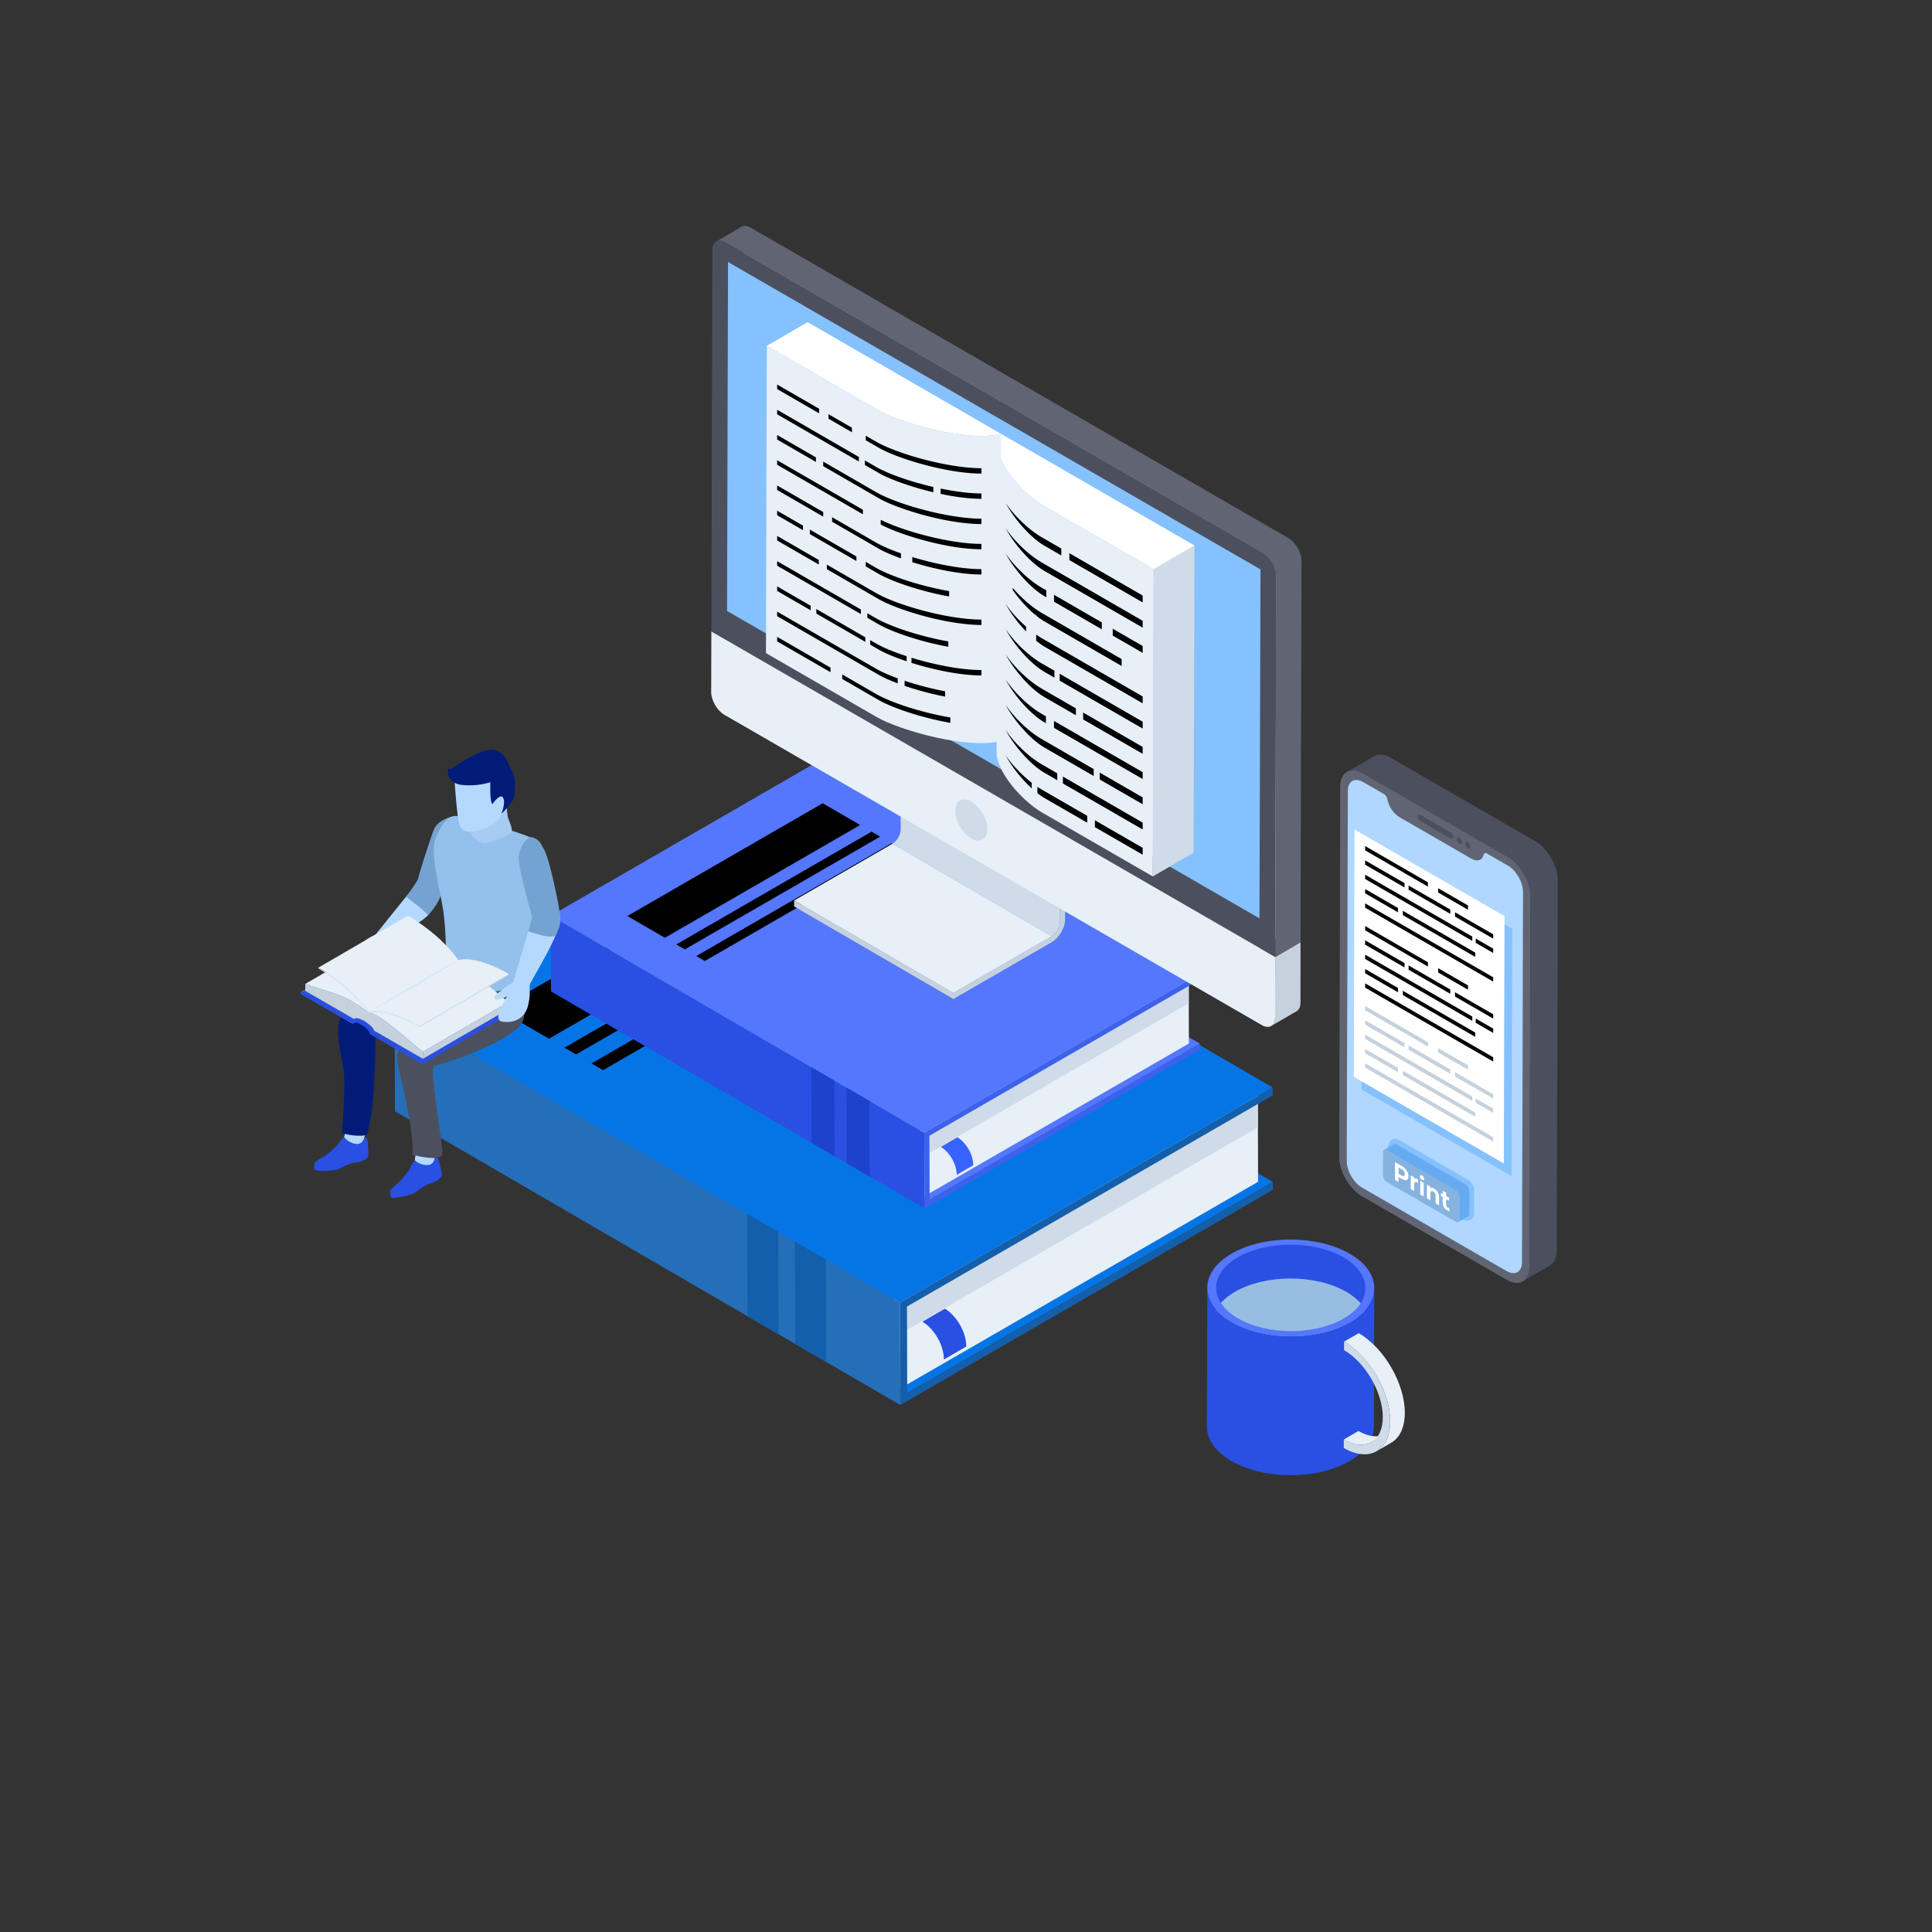 <svg xmlns="http://www.w3.org/2000/svg" viewBox="0 0 2000 2000" id="DistanceLearning"><rect x="0" y="0" width="2000" height="2000" fill="#333333" stroke="none"/><path fill="#0575e6" d="m939.155 1442.051-523.183-304.04 378.531-218.545 523.183 304.04z" class="color3765c7 svgShape"></path><path fill="#e7eff7" d="m925.255 1441.113 377.106-217.723-.301-106.023-376.805 217.549z" class="colore7f1f7 svgShape"></path><path fill="#cfdbe8" d="m925.095 1384.67 377.106-217.723-.141-49.58-376.805 217.549z" class="colorcfdee8 svgShape"></path><path fill="#256eb8" d="m932.005 1454.461-523.183-304.04-.3-106.024 523.182 304.04z" class="color255bb8 svgShape"></path><path fill="#0575e6" d="m931.704 1348.437-523.182-304.04L794.226 821.71l523.182 304.041z" class="color3765c7 svgShape"></path><path fill="#135fab" d="m1317.408 1125.751.024 8.243-378.531 218.545.254 89.512 378.531-218.545.023 8.269-385.704 222.686-.301-106.024zM855.22 1409.868l-32.093-18.65-.3-106.024 32.092 18.65zM805.909 1381.18l-32.093-18.651-.301-106.023 32.093 18.65z" class="color1352ab svgShape"></path><g fill="#5598db" class="color5576db svgShape"><path d="m612.287 1100.853 12.016 6.983 273.61-157.969-12.015-6.983zM515.832 1044.8l52.481 30.498 273.61-157.969-52.481-30.498zM584.292 1084.584l12.016 6.983 273.61-157.969-12.016-6.983z" fill="#000000" class="color000000 svgShape"></path></g><path fill="#2950e2" d="m954.916 1368.201 23.184-13.473c5.956 3.542 11.723 9.738 15.85 17.042 4.127 7.286 6.433 15.369 6.323 22.143l-23.184 13.473c.109-6.774-2.197-14.857-6.323-22.143-4.128-7.304-9.895-13.5-15.85-17.042z" class="colore22951 svgShape"></path><path fill="#5477fd" d="m962.311 1241.847-386.654-224.699 279.75-161.515 386.655 224.7z" class="colorfd546b svgShape"></path><path fill="#e7eff7" d="m952.039 1241.153 278.697-160.906-.222-78.356-278.475 160.778z" class="colore7f1f7 svgShape"></path><path fill="#cfdbe8" d="m951.92 1199.439 278.698-160.906-.104-36.642-278.475 160.778z" class="colorcfdee8 svgShape"></path><path fill="#2950e2" d="m957.027 1251.018-386.655-224.699-.222-78.356 386.655 224.699z" class="colore22951 svgShape"></path><path fill="#5477fd" d="M956.805 1172.662 570.15 947.963l285.053-164.575 386.654 224.699z" class="colorfd546b svgShape"></path><path fill="#3d61ea" d="m1241.857 1008.087.017 6.092-279.751 161.514.188 66.154 279.751-161.514.017 6.11-285.052 164.575-.222-78.356z" class="colorea3d5b svgShape"></path><path fill="#1d42cc" d="m900.28 1218.062-23.718-13.783-.222-78.356 23.718 13.783zM863.836 1196.86l-23.718-13.783-.222-78.357 23.718 13.784z" class="colorcc1d4b svgShape"></path><g fill="#3d61ea" class="colorea3d5b svgShape"><path d="m720.742 989.687 8.88 5.16 202.21-116.746-8.88-5.16zM649.457 948.26l38.786 22.54 202.21-116.746-38.786-22.539zM700.052 977.663l8.88 5.161 202.21-116.746-8.88-5.161z" fill="#000000" class="color000000 svgShape"></path></g><path fill="#3963ff" d="m973.959 1187.268 17.134-9.957c4.401 2.618 8.664 7.197 11.714 12.594 3.05 5.385 4.754 11.358 4.673 16.365l-17.134 9.957c.081-5.006-1.624-10.98-4.673-16.365-3.05-5.397-7.313-9.976-11.714-12.594z" class="colorffb839 svgShape"></path><path fill="#cfdbe8" d="m1088.77 969.198-164.878-95.816c4.673-2.698 8.516-9.297 8.5-14.667l164.878 95.816c.016 5.37-3.826 11.969-8.5 14.667zM1097.27 954.53l-164.877-95.816-.242-85.259 164.878 95.816z" class="colorcfdee8 svgShape"></path><path fill="#cfdbe8" d="m1097.029 869.271-164.878-95.816 5.348-3.088 164.878 95.817z" class="colorcfdee8 svgShape"></path><path fill="#e7eff7" d="m986.916 1028.004-164.878-95.817 101.855-58.806 164.877 95.817z" class="colore7f1f7 svgShape"></path><path fill="#c5d1dd" d="m986.933 1034.149-164.877-95.816-.018-6.146 164.878 95.817zM1102.377 866.184l.242 85.259c.025 8.75-6.17 19.478-13.831 23.901l-101.854 58.806-.017-6.146 101.854-58.806c4.673-2.698 8.516-9.297 8.5-14.667l-.242-85.259 5.348-3.088z" class="colorc5d4dd svgShape"></path><path fill="#dce6f1" d="m753.667 271.216 21.599-12.552-1.026 391.759-21.599 12.552z" class="colordce8f1 svgShape"></path><path fill="#c5d1dd" d="m1346.311 975.404-.07 62.693c0 4.285-1.595 7.325-4.036 8.77l-26.316 15.268c2.491-1.445 3.987-4.484 4.036-8.77l.161-62.702 26.225-15.259z" class="colorc5d4dd svgShape"></path><path fill="#dce6f1" d="m752.641 662.975 21.599-12.552 551.172 318.219-21.599 12.552z" class="colordce8f1 svgShape"></path><path fill="#e7eff7" d="m1304.839 589.435 21.599-12.552-1.026 391.759-21.599 12.552z" class="colore7f1f7 svgShape"></path><path fill="#e7eff7" d="m753.667 271.215 21.599-12.551 551.172 318.219-21.599 12.552z" class="colore7f1f7 svgShape"></path><path fill="#616573" d="M1347.29 580.622c0-8.731-6.129-19.303-13.79-23.747L777.136 235.714c-3.678-2.147-7.201-2.454-9.653-.92l-26.625 15.63c2.451-1.534 6.307-1.576 10.137.564l556.211 321.161c7.662 4.444 13.789 15.016 13.789 23.755l-.91 394.761 26.225-15.259.98-394.784z" class="color616173 svgShape"></path><path fill="#cfdbe8" d="M1014.726 837.098c8.047 4.646 14.516 15.85 14.49 25.099-.026 9.172-6.537 12.882-14.584 8.235-7.983-4.609-14.451-15.812-14.425-24.984.025-9.249 6.536-12.959 14.519-8.35z" class="colorcfdee8 svgShape"></path><path fill="none" d="m753.668 271.215-1.027 391.76 551.173 318.219 1.025-391.759z"></path><path fill="none" d="m752.641 662.975 551.173 318.219-551.173-318.219z"></path><path fill="#e7eff7" d="M1303.814 981.194 752.641 662.975l-16.25-9.383-.167 62.733c-.024 8.654 6.118 19.294 13.651 23.643l556.259 321.156c7.631 4.406 13.815.883 13.839-7.771l.112-62.689-16.271-9.47z" class="colore7f1f7 svgShape"></path><path fill="#cfdbe8" d="M1005.563 829.912c9.131 5.272 16.5 18.036 16.47 28.506-.03 10.492-7.447 14.719-16.578 9.447-9.112-5.261-16.481-18.025-16.451-28.516.03-10.47 7.447-14.697 16.559-9.437z" class="colorcfdee8 svgShape"></path><path fill="#4c505e" d="m1303.814 981.194 16.271 9.47 1.1-394.834c.024-8.654-6.119-19.294-13.75-23.699L751.177 250.975c-7.533-4.349-13.715-.826-13.74 7.828l-1.046 394.79 16.25 9.383 551.173 318.218z" class="color4c4c5e svgShape"></path><path fill="#85c1fd" d="m1304.839 589.435-1.026 361.258-551.171-318.22 1.025-361.258z" class="color85cdfd svgShape"></path><path fill="#b5d9fe" d="m422.086 926.089-33.674 41.82s-11.587 4.164-13.578 10.5c-1.991 6.337-5.25 7.604-2.535 8.871 2.716 1.267 6.518-3.621 6.518-3.621s-11.587 13.397-10.138 15.388c1.448 1.992 10.319 6.518 17.38 0 7.061-6.518 15.026-17.742 16.294-22.811 1.267-5.069 37.838-22.087 42.545-31.32 4.707-9.232-12.854-24.439-22.812-18.827z" class="colorfed0b5 svgShape"></path><path fill="#75a3d1" d="M468.049 845.272s-14.894 3.157-19.036 13.81c-4.143 10.653-15.585 46.559-15.98 49.913-.395 3.354-12.793 19.388-12.793 19.388s23.051 16.517 22.46 19.476c0 0 12.232-11.837 15.388-26.633 3.156-14.796 34.324-63.328 9.961-75.954z" class="color75d178 svgShape"></path><path fill="#b5d9fe" d="M358.064 1171.403s-4.894 12.376-1.625 14.78 17.692 3.365 18.75 0c1.058-3.365 3.269-13.31 2.981-14.78-.289-1.47-20.02-1.896-20.106 0z" class="colorfed0b5 svgShape"></path><path fill="#021b79" d="M354.04 1171.744s4.152-48.045 1.483-65.543-10.968-45.672-.294-56.349 120.406-53.68 120.406-53.68 15.956 58.811 8.246 60.887c-7.711 2.076-46.207 5.545-46.207 5.545s-48.638 3.262-48.934 10.38c-.297 7.118-.576 67.89-5.618 86.871 0 0-1.963 12.678-3.559 14.532-2.573 2.989-25.787.516-25.523-2.643z" class="color474756 svgShape"></path><path fill="#2950e2" d="M355.703 1177.945c-3.166 1.727-4.491 4.894-6.678 7.657-2.188 2.763-11.284 10.132-13.184 11.226-1.9 1.094-9.96 5.757-10.247 7.139-.288 1.382-1.151 6.102.518 7.196 1.669 1.094 20.034 1.669 25.503-1.497 5.469-3.166 12.838-6.045 16.062-6.045s13.356-3.339 13.644-7.139c.288-3.8-.518-16.046-1.209-17.234-.691-1.188-2.776-1.963-2.949-1.79-.173.173-1.685 7.662-8.651 6.741-6.966-.921-11.37-5.793-11.601-6.484-.23-.691-1.208.23-1.208.23z" class="colore22951 svgShape"></path><path fill="#b5d9fe" d="M430.256 1195.216s-2.699 13.032.934 14.84 18.007.282 18.472-3.215c.465-3.497.938-13.674.402-15.072s-20.048 1.565-19.808 3.447z" class="colorfed0b5 svgShape"></path><path fill="#2950e2" d="M429.052 1202.067c-2.823 2.244-3.585 5.591-5.266 8.688-1.681 3.098-9.379 11.917-11.063 13.32-1.684 1.403-8.825 7.38-8.871 8.79-.047 1.411-.088 6.21 1.744 7.001 1.832.791 20.024-1.79 24.869-5.848 4.845-4.057 11.611-8.157 14.788-8.709 3.176-.553 12.586-5.58 12.218-9.372-.368-3.793-3.262-15.72-4.146-16.772-.884-1.052-3.072-1.458-3.212-1.258-.141.2-.346 7.838-7.367 8.125s-12.195-3.758-12.541-4.399c-.347-.642-1.153.434-1.153.434z" class="colore22951 svgShape"></path><path fill="#4c505e" d="M480.434 1017.89c-.164.692-33.63 39.129-49.329 49.907-15.698 10.778-22.962 18.979-19.213 34.677 3.749 15.698 17.807 73.756 14.761 92.877 0 0 29.777 8.04 31.183-.487 1.406-8.527-14.547-90.281-8.221-91.453 6.326-1.172 88.099-26.242 92.55-49.204 4.452-22.962 5.858-44.752 3.983-50.376-1.874-5.623-60.2-9.137-65.714 14.059z" class="color4c4c5e svgShape"></path><path fill="#94c0ed" d="M474.674 845.013s57.604 13.293 78.874 23.928c21.269 10.635-.886 74.443-3.249 92.167-2.363 17.724-2.954 43.72-8.271 51.696-5.317 7.976-29.245 16.838-41.062 12.998-11.816-3.84-38.994-12.998-38.994-20.974s0-40.175-2.954-61.149c-2.954-20.974-14.475-60.558-7.976-76.215 6.498-15.657 13.811-24.815 23.632-22.451z" class="color94ed96 svgShape"></path><path fill="#a7ccf2" d="M486.049 848.651s-.375 14.073 3.753 17.826 9.382 6.192 12.572 6.192 26.834-7.13 27.397-12.009c.563-4.879-3.19-10.883-4.128-15.199-.938-4.316-1.689-17.826-1.689-17.826s-37.968 17.07-37.905 21.016z" class="colorf2c0a7 svgShape"></path><path fill="#b5d9fe" d="M476.457 855.308c-1.729-3.207-2.196-6.922-2.607-10.542a761.63 761.63 0 0 1-3.213-35.825c-.165-2.498-.309-5.064.446-7.451.884-2.793 3.031-5.16 5.725-6.311 1.89-.807 3.97-1.026 6.014-1.236l15.531-1.594c1.999-.205 4.016-.41 6.012-.18 1.691.195 3.33.698 4.939 1.253a76.252 76.252 0 0 1 8.62 3.576c1.868.912 3.731 1.925 5.181 3.416 2.599 2.673 3.543 6.518 4.134 10.199 1.244 7.747 1.323 16.006-2.069 23.081-.653 1.363-1.427 2.664-2.2 3.963-2.721 4.572-5.496 9.214-9.407 12.821-5.555 5.124-12.861 7.662-20.079 9.408-6.599 1.595-13.213 2.497-17.027-4.578z" class="colorfed0b5 svgShape"></path><path fill="#021b79" d="M463.753 795.852s-2.492 14.625 14.018 16.644 29.86-2.789 29.86-2.789-.967 19.824 2.116 22.652c0 0 8.236-11.898 11.112-6.528 2.876 5.37-1.858 16.643-1.858 16.643s12.837-11.882 13.396-18.611c.558-6.729 2.622-21.166-4.311-28.679 0 0-5.801-25.572-28.037-17.412s-32.063 20.504-36.296 18.08z" class="color474756 svgShape"></path><path fill="#94c0ed" d="m311.342 1027.152 93.967-54.608c.172-.1.409-.088.677.067l-93.967 54.608c-.268-.155-.506-.167-.677-.067z" class="color94ed96 svgShape"></path><path fill="#e7eff7" d="m459.182 1005.255-93.967 54.608a.375.375 0 0 0 .036-.024l93.967-54.608a.225.225 0 0 1-.036.024z" class="colore7f1f7 svgShape"></path><path fill="#2950e2" d="m312.019 1027.218 93.967-54.607 51.745 29.875-93.967 54.608zM365.993 1058.417l93.967-54.608c-.267.155-.445.408-.446.805-.001.286-.085.498-.252.595l-93.967 54.608c.167-.097.251-.31.252-.595.001-.397.179-.65.446-.805z" class="colore22951 svgShape"></path><path fill="#2950e2" d="m364.602 1056.068 93.967-54.608c.544-.316 1.362-.455 2.573-.272 1.772.277 4.225 1.293 6.718 2.733l-93.967 54.608c-2.493-1.44-4.946-2.456-6.718-2.733-1.211-.183-2.029-.044-2.573.272z" class="colore22951 svgShape"></path><path fill="#2950e2" d="m373.892 1058.529 93.967-54.608c4.574 2.641 9.285 6.711 10.179 10.289l-93.967 54.608c-.894-3.578-5.605-7.648-10.179-10.289zM384.071 1068.818l93.967-54.608 52.713 30.581-93.967 54.608z" class="colore22951 svgShape"></path><path fill="#2950e2" d="M373.892 1058.529c4.574 2.641 9.285 6.711 10.179 10.289l52.712 30.581c.538.311.977 1.071.976 1.662-.002.619-.444.87-.982.559l-53.52-31.047c-.245-.141-.489-.394-.684-.733a1.921 1.921 0 0 1-.267-.942c.005-1.827-3.758-5.493-8.382-8.162-2.3-1.328-4.527-2.22-6.095-2.477-.857-.128-2.279-.161-2.282.964-.001.31-.099.534-.296.618-.172.127-.417.097-.686-.058l-52.553-30.341c-.538-.311-.953-1.056-.951-1.675.002-.59.419-.856.957-.546l51.746 29.875c.321-.913 1.23-1.627 3.41-1.298 1.772.275 4.225 1.291 6.718 2.731z" class="colore22951 svgShape"></path><path fill="#2950e2" d="m531.44 1047.079-93.967 54.608c.176-.102.285-.319.286-.626.002-.59-.437-1.351-.976-1.662l93.967-54.608c.538.311.977 1.071.976 1.662-.001.307-.11.524-.286.626z" class="colore22951 svgShape"></path><path fill="#e7eff7" d="m367.08 1054.015 98.804-57.419c-.319.186-.5.484-.502.919l-98.804 57.419c.002-.435.183-.734.502-.919z" class="colore7f1f7 svgShape"></path><path fill="#e7eff7" d="m316.005 1018.551 88.675-51.532c15.307 6.094 31.962 8.649 47.522 17.632 4.587 2.648 13.967 8.373 18.301 12.393l-88.675 51.532c-4.334-4.02-13.714-9.746-18.301-12.394-15.561-8.982-32.215-11.536-47.522-17.631zm210.447 18.792-88.677 51.527c-15.268-11.589-31.88-28.25-47.447-37.201-4.576-2.637-4.178-2.091-8.504-3.084L470.5 997.06c4.327.945 3.929.447 8.505 3.082 15.567 8.953 32.179 25.612 47.447 37.201z" class="colore7f1f7 svgShape"></path><path fill="#c5d1dd" d="m437.78 1088.858 88.674-51.532-.02 7.172-88.675 51.532z" class="colorc5d4dd svgShape"></path><path fill="#c5d1dd" d="M390.338 1051.663c15.545 8.973 32.167 25.633 47.442 37.195l-.02 7.172-50.594-29.211c.007-2.571-6.254-7.623-10.258-10.151-4.028-2.109-10.321-4.306-10.329-1.735l-50.594-29.211.02-7.172c15.307 6.094 31.962 8.649 47.522 17.632 4.586 2.648 13.967 8.373 18.301 12.394 4.33.983 3.93.443 8.51 3.087z" class="colorc5d4dd svgShape"></path><path fill="#dce6f1" d="m381.827 1048.578 88.675-51.532M381.827 1048.579c14.511-9.051 29.358-17.524 44.026-26.302 14.889-8.4 29.6-17.106 44.649-25.232-14.51 9.053-29.357 17.526-44.026 26.302-14.891 8.398-29.602 17.104-44.649 25.232z" class="colordce8f1 svgShape"></path><path fill="#e7eff7" d="m461.711 997.862-1.467 1.596c-3.278-3.018-10.481-7.59-15.657-10.611-8.411-4.831-17.339-7.548-25.966-10.179-5.004-1.51-10.18-3.062-15.14-5.046l2.348-1.387c4.831 1.94 8.22 2.808 13.439 4.405 8.713 2.633 17.771 5.349 26.398 10.354 1.898 1.079 11.646 6.814 16.045 10.868zm54.25 39.9-2.016 1.191c-4.874-3.73-9.947-8.106-14.92-12.332-8.654-7.363-17.656-14.971-26.161-19.845-2.984-1.79-3.282-1.841-5.172-2.239-.547-.048-1.094-.199-1.84-.347l2.437-1.69c1.989.396 2.586.595 5.67 2.336 8.654 5.025 17.755 12.684 26.459 20.144 5.172 4.424 10.769 9.1 15.543 12.782zm-61.697-35.601-1.467 1.596c-3.278-3.018-10.481-7.59-15.657-10.611-8.411-4.831-17.339-7.548-25.966-10.179-5.004-1.51-10.18-3.062-15.14-5.046l2.348-1.387c4.831 1.94 8.22 2.808 13.439 4.405 8.713 2.633 17.771 5.35 26.397 10.354 1.898 1.079 11.646 6.814 16.046 10.868zm54.249 39.899-2.016 1.191c-4.874-3.73-9.947-8.106-14.92-12.332-8.654-7.363-17.656-14.971-26.16-19.845-2.984-1.79-3.282-1.841-5.172-2.239-.547-.049-1.094-.199-1.84-.347l2.437-1.69c1.989.396 2.586.595 5.67 2.336 8.654 5.025 17.755 12.684 26.458 20.144 5.172 4.425 10.769 9.101 15.543 12.782zm-61.697-35.6-1.467 1.596c-3.278-3.018-10.481-7.59-15.657-10.611-8.411-4.831-17.339-7.548-25.966-10.179-5.004-1.51-10.18-3.062-15.14-5.046l2.348-1.387c4.831 1.94 8.22 2.808 13.439 4.405 8.713 2.633 17.771 5.349 26.397 10.354 1.898 1.078 11.646 6.813 16.046 10.868zm54.25 39.899-2.016 1.191c-4.874-3.73-9.947-8.106-14.92-12.332-8.654-7.363-17.656-14.971-26.16-19.845-2.984-1.79-3.282-1.841-5.172-2.239-.547-.049-1.094-.199-1.84-.347l2.437-1.69c1.989.396 2.586.595 5.67 2.336 8.654 5.024 17.755 12.684 26.458 20.144 5.172 4.424 10.768 9.1 15.543 12.782zm-61.698-35.601-1.467 1.596c-3.278-3.018-10.481-7.59-15.657-10.611-8.411-4.831-17.339-7.548-25.966-10.179-5.004-1.51-10.18-3.062-15.14-5.046l2.348-1.387c4.831 1.94 8.22 2.808 13.439 4.405 8.713 2.633 17.771 5.35 26.397 10.354 1.898 1.079 11.647 6.814 16.046 10.868zm54.25 39.9-2.016 1.191c-4.874-3.73-9.947-8.106-14.92-12.332-8.654-7.363-17.656-14.971-26.16-19.845-2.984-1.79-3.282-1.841-5.172-2.239-.547-.049-1.094-.199-1.84-.347l2.437-1.69c1.989.396 2.586.595 5.67 2.336 8.654 5.024 17.755 12.684 26.459 20.144 5.171 4.424 10.767 9.1 15.542 12.782zm-61.698-35.601-1.467 1.596c-3.278-3.018-10.481-7.591-15.657-10.611-8.411-4.832-17.339-7.548-25.966-10.179-5.004-1.51-10.18-3.062-15.14-5.046l2.348-1.387c4.831 1.94 8.22 2.808 13.439 4.405 8.713 2.633 17.771 5.35 26.398 10.354 1.897 1.079 11.646 6.814 16.045 10.868zm54.25 39.899-2.016 1.191c-4.874-3.73-9.947-8.106-14.92-12.332-8.654-7.363-17.656-14.971-26.16-19.845-2.984-1.79-3.282-1.841-5.172-2.239-.547-.049-1.094-.199-1.84-.347l2.437-1.69c1.989.396 2.586.595 5.67 2.336 8.654 5.024 17.755 12.684 26.458 20.144 5.172 4.424 10.769 9.101 15.543 12.782zm-61.697-35.601-1.467 1.596c-3.278-3.018-10.481-7.59-15.657-10.611-8.411-4.831-17.339-7.548-25.966-10.179-5.004-1.51-10.18-3.062-15.14-5.046l2.348-1.387c4.831 1.94 8.22 2.808 13.439 4.405 8.713 2.633 17.771 5.349 26.398 10.354 1.897 1.079 11.645 6.814 16.045 10.868zm54.249 39.9-2.016 1.191c-4.874-3.73-9.947-8.106-14.92-12.332-8.654-7.363-17.656-14.971-26.16-19.845-2.984-1.79-3.282-1.841-5.172-2.239-.547-.049-1.094-.199-1.84-.347l2.437-1.69c1.989.396 2.586.595 5.67 2.336 8.654 5.025 17.755 12.684 26.458 20.144 5.172 4.424 10.769 9.1 15.543 12.782zM417.025 1023.654l-1.467 1.596c-3.278-3.018-10.481-7.59-15.657-10.611-8.411-4.831-17.339-7.548-25.966-10.179-5.004-1.51-10.18-3.062-15.14-5.046l2.348-1.387c4.831 1.94 8.22 2.808 13.439 4.405 8.713 2.633 17.771 5.349 26.397 10.354 1.898 1.079 11.646 6.814 16.046 10.868zm54.25 39.899-2.016 1.191c-4.874-3.73-9.947-8.106-14.92-12.332-8.654-7.363-17.656-14.971-26.16-19.845-2.984-1.79-3.282-1.841-5.172-2.239-.547-.049-1.094-.199-1.84-.347l2.437-1.69c1.989.396 2.586.595 5.67 2.336 8.654 5.024 17.755 12.684 26.458 20.144 5.172 4.425 10.768 9.101 15.543 12.782zM409.577 1027.953l-1.467 1.596c-3.278-3.018-10.481-7.59-15.657-10.611-8.411-4.831-17.339-7.548-25.966-10.179-5.004-1.51-10.18-3.062-15.14-5.046l2.348-1.387c4.831 1.94 8.22 2.808 13.439 4.405 8.713 2.633 17.771 5.349 26.398 10.354 1.897 1.078 11.645 6.813 16.045 10.868zm54.25 39.899-2.016 1.191c-4.874-3.73-9.947-8.106-14.92-12.332-8.654-7.363-17.656-14.971-26.161-19.845-2.984-1.79-3.282-1.841-5.172-2.239-.547-.049-1.094-.199-1.84-.347l2.437-1.69c1.989.396 2.586.595 5.67 2.336 8.654 5.024 17.755 12.684 26.458 20.144 5.173 4.424 10.769 9.1 15.544 12.782zM402.129 1032.251l-1.467 1.597c-3.278-3.018-10.481-7.591-15.657-10.611-8.411-4.831-17.339-7.548-25.966-10.179-5.004-1.51-10.18-3.062-15.14-5.046l2.348-1.387c4.831 1.94 8.22 2.808 13.439 4.405 8.713 2.633 17.771 5.35 26.397 10.354 1.899 1.078 11.647 6.813 16.046 10.867zm54.25 39.9-2.016 1.191c-4.874-3.73-9.947-8.106-14.92-12.332-8.654-7.363-17.656-14.971-26.16-19.845-2.984-1.79-3.282-1.841-5.172-2.239-.547-.049-1.094-.199-1.84-.347l2.437-1.69c1.989.396 2.586.595 5.67 2.336 8.654 5.025 17.755 12.684 26.458 20.144 5.172 4.424 10.768 9.1 15.543 12.782zM394.681 1036.55l-1.467 1.596c-3.278-3.018-10.481-7.59-15.657-10.611-8.411-4.831-17.339-7.548-25.966-10.179-5.004-1.51-10.18-3.062-15.14-5.046l2.348-1.387c4.831 1.94 8.22 2.808 13.439 4.405 8.713 2.633 17.771 5.349 26.397 10.354 1.899 1.078 11.647 6.813 16.046 10.868zm54.25 39.899-2.016 1.191c-4.874-3.73-9.947-8.106-14.92-12.332-8.654-7.363-17.656-14.971-26.16-19.845-2.984-1.79-3.282-1.841-5.172-2.239-.547-.048-1.094-.199-1.84-.347l2.437-1.69c1.989.396 2.586.595 5.67 2.336 8.654 5.025 17.755 12.684 26.458 20.144 5.172 4.424 10.769 9.1 15.543 12.782zM387.234 1040.848l-1.467 1.596c-3.278-3.018-10.481-7.59-15.657-10.611-8.411-4.831-17.339-7.548-25.966-10.179-5.004-1.51-10.18-3.062-15.14-5.046l2.348-1.387c4.831 1.94 8.22 2.808 13.439 4.405 8.713 2.633 17.771 5.349 26.397 10.354 1.898 1.079 11.646 6.814 16.046 10.868zm54.249 39.9-2.016 1.191c-4.874-3.73-9.947-8.106-14.92-12.332-8.654-7.363-17.656-14.971-26.16-19.845-2.984-1.79-3.282-1.841-5.172-2.239-.547-.049-1.094-.199-1.84-.347l2.437-1.69c1.989.396 2.586.595 5.67 2.336 8.654 5.025 17.755 12.684 26.459 20.144 5.171 4.424 10.768 9.1 15.542 12.782z" class="colore7f1f7 svgShape"></path><path fill="#e7eff7" d="m329.494 1001.752 92.619-53.824c.034.017.596.32 1.592.895 6.693 3.864 33.009 20.05 50.782 45.042l-92.619 53.824c-17.773-24.992-44.089-41.178-50.782-45.042a60.737 60.737 0 0 0-1.592-.895zm197.466 6.719-92.62 53.826c-.038-.038-.583-.376-1.58-.96-6.698-3.857-33.037-18.061-50.891-13.64l92.62-53.826c17.854-4.421 44.193 9.783 50.891 13.64.997.584 1.543.922 1.58.96z" class="colore7f1f7 svgShape"></path><path fill="#dce6f1" d="m381.869 1047.698 92.62-53.827M381.869 1047.698c7.523-4.821 15.15-9.464 22.793-14.08 7.641-4.619 15.366-9.093 23.045-13.646 7.755-4.422 15.47-8.914 23.264-13.27l11.709-6.502c3.938-2.107 7.843-4.271 11.809-6.33-3.752 2.427-7.565 4.749-11.346 7.127l-11.446 6.955c-7.643 4.615-15.365 9.094-23.046 13.643-7.758 4.418-15.469 8.915-23.265 13.267-7.794 4.357-15.604 8.686-23.517 12.836z" class="colordce8f1 svgShape"></path><path fill="#c5d1dd" d="m434.345 1062.288 92.619-53.824-.041.767-92.619 53.825z" class="colorc5d4dd svgShape"></path><path fill="#cfdbe8" d="M432.752 1061.344c.998.576 1.559.922 1.593.943l-.041.768c-.034-.021-.599-.37-1.6-.948-6.716-3.878-33.097-18.106-50.838-13.464-17.656-25.077-44.03-41.308-50.748-45.187a65.8 65.8 0 0 0-1.6-.9l-.024-.805c.034.017.596.32 1.592.895 6.693 3.864 33.009 20.05 50.782 45.042 17.855-4.42 44.186 9.79 50.884 13.656z" class="colorcfdee8 svgShape"></path><path fill="#b5d9fe" d="m549.618 954.99-18.474 61.931s-22.253 13.646-19.314 16.795 13.226-2.519 13.226-2.519-15.745 24.143-5.878 26.242c9.867 2.099 24.143-1.05 27.712-17.425 3.569-16.375-.63-17.005 2.729-23.303 3.359-6.298 27.292-46.606 26.872-53.953-.421-7.349-19.526-18.055-26.873-7.768z" class="colorfed0b5 svgShape"></path><path fill="#75a3d1" d="M548.26 866.541s-11.243 7.998-11.243 21.611 14.007 61.355 14.007 61.355l-4.083 14.458s26.018 9.942 28.977 3.235c2.959-6.708 4.896-11.379 3.91-20.06-.986-8.68-11.64-63.525-18.15-70.233-4.311-10.959-13.418-10.366-13.418-10.366z" class="color75d178 svgShape"></path><path fill="#2950e2" d="m1417.597 1333.44-.068 31.286v3.869l-.34 108.724c0-12.148-8.008-24.365-24.025-33.594-31.83-18.392-83.477-18.392-115.103 0-14.659 8.483-22.464 19.409-23.482 30.54v.068l-.068.204c-.068.746-.068 1.493-.068 2.239l.407-143.811c.068-12.013 7.873-23.957 23.618-33.12 31.626-18.392 83.273-18.324 115.103 0 16.018 9.298 24.026 21.447 24.026 33.595z" class="colore22951 svgShape"></path><path fill="#98bde2" d="M1417.529 1368.391V1368.595l-.34 108.724c0-12.148-8.008-24.365-24.025-33.594-31.83-18.392-83.477-18.392-115.103 0-14.659 8.483-22.464 19.409-23.482 30.54l.271-103.905c.068-12.013 7.873-23.957 23.618-33.119 31.626-18.326 83.273-18.326 115.103 0 14.932 8.686 22.94 19.749 23.958 31.15z" class="colore2af98 svgShape"></path><path fill="#2950e2" d="m1422.661 1333.47-.408 143.84c-.036 12.745-8.397 25.47-25.099 35.177-33.579 19.514-88.474 19.54-122.315.001-17.024-9.829-25.518-22.76-25.482-35.669l.408-143.84c-.037 12.909 8.458 25.84 25.482 35.669 33.842 19.538 88.737 19.513 122.315-.001 16.702-9.706 25.063-22.432 25.099-35.177z" class="colore22951 svgShape"></path><path fill="#5477fd" d="M1397.163 1297.798c33.842 19.538 34.021 51.31.399 70.849-33.579 19.514-88.474 19.54-122.315.001-33.842-19.538-33.976-51.336-.398-70.85 33.621-19.538 88.472-19.538 122.314 0zm-115.413 67.071c30.246 17.462 79.302 17.462 109.31.023 30.049-17.462 29.888-45.877-.357-63.339-30.246-17.462-79.301-17.463-109.35 0-30.009 17.438-29.849 45.853.397 63.316" class="colorfd546b svgShape"></path><path fill="#e7eff7" d="m1434.88 1484.132-15.167 8.814c-7.326 4.257-17.463 3.67-28.63-2.777l15.167-8.814c11.167 6.447 21.304 7.034 28.63 2.777z" class="colore7f1f7 svgShape"></path><path fill="#e7eff7" d="m1440.286 1493.434-15.167 8.814c8.599-4.997 13.936-15.614 13.979-30.693.086-30.353-21.312-67.417-47.727-82.667l15.167-8.814c26.415 15.25 47.813 52.314 47.727 82.667-.043 15.08-5.38 25.696-13.979 30.693z" class="colore7f1f7 svgShape"></path><path fill="#cfdbe8" d="M1391.37 1388.889c26.415 15.251 47.813 52.314 47.727 82.667-.086 30.352-21.624 42.626-48.039 27.376l.025-8.763c22.19 12.811 40.317 2.482 40.389-23.016.072-25.498-17.937-56.691-40.126-69.502l.024-8.762z" class="colorcfdee8 svgShape"></path><path fill="#616573" d="m1560.978 887.32-149.78-86.479c-12.995-7.503-23.579-1.54-23.646 13.263l-1.072 383.492c-.067 14.938 10.517 33.156 23.512 40.659l149.78 86.479c12.794 7.434 23.378 1.406 23.445-13.531l1.072-383.492c.067-14.804-10.45-32.957-23.311-40.391zm14.603 419.461c-.067 10.048-7.234 14.133-16.009 9.044l-149.713-86.411c-8.574-4.958-15.741-17.352-15.741-27.399l1.139-383.492c0-9.979 7.1-13.999 15.808-8.975l21.837 12.593c1.675.939 2.947 3.15 3.282 5.292 1.407 7.235 6.431 14.938 12.46 18.421l74.622 43.073c6.029 3.483 11.12 1.606 12.526-4.02.402-1.675 1.675-2.411 3.349-1.472l21.837 12.658c8.641 4.958 15.675 17.149 15.675 27.197l-1.072 383.491z" class="color616173 svgShape"></path><path fill="#616573" d="m1560.996 887.313-149.78-86.479c-12.995-7.5-23.579-1.54-23.646 13.263l-1.072 383.492c-.067 14.938 10.517 33.159 23.512 40.662l149.78 86.476c12.794 7.438 23.378 1.41 23.445-13.531l1.072-383.492c.067-14.804-10.45-32.957-23.311-40.391zm14.603 419.464c-.067 10.048-7.235 14.133-16.01 9.044l-149.713-86.414c-8.574-4.955-15.741-17.348-15.741-27.396l1.139-383.492c0-9.982 7.1-13.999 15.809-8.975l21.837 12.593c1.675.939 2.947 3.146 3.283 5.292 1.406 7.235 6.43 14.938 12.459 18.421l74.622 43.07c6.028 3.487 11.119 1.609 12.526-4.017.402-1.675 1.675-2.414 3.349-1.475l21.837 12.661c8.641 4.955 15.674 17.149 15.674 27.197l-1.071 383.491z" class="color616173 svgShape"></path><path fill="#b0d7ff" d="m1576.671 923.285-1.072 383.492c-.067 10.048-7.235 14.133-16.01 9.044l-149.713-86.414c-8.574-4.955-15.741-17.348-15.741-27.396l1.139-383.492c0-9.982 7.1-13.999 15.809-8.975l21.837 12.593c1.675.939 2.947 3.146 3.283 5.292 1.406 7.235 6.43 14.938 12.459 18.421l74.622 43.07c6.028 3.487 11.119 1.609 12.526-4.017.402-1.675 1.675-2.414 3.349-1.475l21.837 12.661c8.641 4.954 15.675 17.148 15.675 27.196z" class="colorb0e3ff svgShape"></path><path fill="#85c1fd" d="M1519.01 1263.605c3.998 0 6.911-3.158 6.923-7.509l.068-23.981c.012-4.138-2.589-8.648-6.184-10.723l-71.537-41.302c-1.339-.773-2.72-1.165-4.106-1.165-4 0-6.911 3.15-6.923 7.488l-.066 23.982c-.012 4.151 2.588 8.669 6.182 10.744l71.54 41.302c1.338.773 2.717 1.164 4.103 1.164z" class="color85cdfd svgShape"></path><path fill="#4c505e" d="M1501.687 861.647c1.497.864 2.733 2.956 2.728 4.726-.003.885-.304 1.499-.819 1.792-.472.318-1.2.242-1.927-.178l-31.349-18.099c-1.54-.889-2.733-3.004-2.728-4.775.003-.885.304-1.499.776-1.766.515-.296 1.2-.245 1.97.2l31.349 18.1zm9.152 5.284c1.497.864 2.733 3.007 2.729 4.727-.005 1.77-1.25 2.478-2.746 1.614-1.54-.889-2.776-3.029-2.771-4.799.005-1.721 1.249-2.431 2.788-1.542zM1519.308 871.82c1.539.889 2.776 3.031 2.771 4.751-.005 1.77-1.249 2.478-2.789 1.589-1.497-.864-2.733-3.004-2.728-4.775.004-1.719 1.249-2.429 2.746-1.565z" class="color4c4c5e svgShape"></path><path fill="#4c505e" d="m1612.624 911.232-1.072 383.492c0 7.434-2.679 12.661-6.899 15.137l-28.335 16.478c4.22-2.476 6.899-7.703 6.899-15.137l1.072-383.492c.067-14.804-10.45-32.956-23.311-40.391l-149.78-86.479c-6.565-3.751-12.526-4.154-16.814-1.609l28.335-16.478c4.287-2.479 10.249-2.142 16.813 1.609l149.78 86.476c12.862 7.438 23.379 25.591 23.312 40.394z" class="color4c4c5e svgShape"></path><path fill="#85c1fd" d="m1409.418 1127.828.726-256.024 155.307 89.666-.726 256.025z" class="color85cdfd svgShape"></path><path fill="#ffffff" d="m1401.448 1114.739.726-256.025 155.306 89.666-.726 256.025z" class="colorffffff svgShape"></path><path fill="#c5d1dd" d="M1413.191 1105.168v-4.454l132.545 76.526v4.452zM1413.191 1041.403l65.014 37.538-.012 4.433-65.002-37.53zM1413.191 1056.226l40.789 23.55-.013 4.445-40.776-23.543zM1413.191 1085.892l33.992 19.627-.013 4.433-33.979-19.618zM1501.32 1111.559l.013-4.444-43.154-24.915-.012 4.445zM1413.191 1071.06l110.938 64.05-.012 4.445-110.926-64.043zM1545.736 1152.036l-18.092-10.445.013-4.445 18.079 10.438zM1545.736 1137.202l-39.544-22.83.013-4.445 39.531 22.823zM1527.105 1156.103l.013-4.434-74.898-43.243-.012 4.434zM1519.67 1107.32l.013-4.433-30.897-17.838-.012 4.433z" class="colorc5d4dd svgShape"></path><g fill="#c5d1dd" class="colorc5d4dd svgShape"><path d="M1413.191 1022.396v-4.455l132.545 76.526v4.453zM1413.191 958.631l65.014 37.537-.012 4.433-65.002-37.53zM1413.191 973.453l40.789 23.55-.013 4.445-40.776-23.543zM1413.191 1003.119l33.992 19.627-.013 4.434-33.979-19.618zM1501.32 1028.787l.013-4.445-43.154-24.915-.012 4.445zM1413.191 988.287l110.938 64.05-.012 4.445-110.926-64.043zM1545.736 1069.264l-18.092-10.446.013-4.445 18.079 10.439zM1545.736 1054.43l-39.544-22.831.013-4.444 39.531 22.823zM1527.105 1073.33l.013-4.434-74.898-43.242-.012 4.434zM1519.67 1024.548l.013-4.434-30.897-17.838-.012 4.434z" fill="#000000" class="color000000 svgShape"></path></g><g fill="#c5d1dd" class="colorc5d4dd svgShape"><path d="M1413.191 939.623v-4.454l132.545 76.526v4.452zM1413.191 875.858l65.014 37.537-.012 4.433-65.002-37.53zM1413.191 890.68l40.789 23.551-.013 4.444-40.776-23.542zM1413.191 920.346l33.992 19.628-.013 4.433-33.979-19.618zM1501.32 946.014l.013-4.445-43.154-24.915-.012 4.445zM1413.191 905.515l110.938 64.049-.012 4.445-110.926-64.042zM1545.736 986.491l-18.092-10.446.013-4.445 18.079 10.439zM1545.736 971.657l-39.544-22.83.013-4.445 39.531 22.823zM1527.105 990.557l.013-4.434-74.898-43.242-.012 4.434zM1519.67 941.775l.013-4.433-30.897-17.838-.012 4.433z" fill="#000000" class="color000000 svgShape"></path></g><path fill="#66abf1" d="M1432.797 1190.53c.701-.409 1.665-.351 2.716.262l71.535 41.303c2.074 1.198 3.768 4.148 3.768 6.542l-.059 23.981c0 1.198-.438 2.045-1.11 2.425l10.282-5.959c.672-.408 1.11-1.255 1.11-2.453l.058-23.981c.029-2.395-1.665-5.346-3.768-6.544l-71.535-41.302c-1.052-.613-2.016-.672-2.687-.262l-10.31 5.988z" class="colorbf66f1 svgShape"></path><path fill="#85b2df" d="M1435.502 1190.791c-2.089-1.206-3.792-.236-3.798 2.164l-.068 23.981c-.007 2.422 1.685 5.351 3.774 6.557l71.54 41.304c2.089 1.206 3.791.236 3.798-2.186l.068-23.981c.007-2.4-1.685-5.329-3.773-6.535l-71.541-41.304z" class="colordf85de svgShape"></path><path fill="#ffffff" d="M1457.204 1213.681c.566 1.338.838 2.685.834 4.051-.004 1.366-.283 2.375-.854 3.057-.572.701-1.384 1.006-2.436.934-1.053-.072-2.294-.531-3.707-1.347l-3.239-1.87-.015 5.108-3.722-2.149.052-18.493 6.961 4.019a15.183 15.183 0 0 1 3.702 2.971c1.051 1.141 1.858 2.381 2.424 3.719zm-3.808 3.732c.587-.216.865-.829.868-1.859a5.151 5.151 0 0 0-.855-2.893c-.584-.892-1.428-1.657-2.548-2.304l-3.033-1.751-.018 6.415 3.033 1.751c1.121.646 1.966.857 2.553.641m14.713 3.496-.011 3.802a16.49 16.49 0 0 0-.81-.527c-1.017-.587-1.828-.718-2.415-.403-.57.325-.866 1.146-.87 2.473l-.019 6.712-3.584-2.069.04-14.216 3.412 1.97-.005 1.881c.433-.444 1.02-.621 1.745-.559.724.08 1.569.389 2.517.936zM1470.204 1236.557l.041-14.217 3.584 2.07-.041 14.216zM1472.042 1221.395a4.495 4.495 0 0 1-1.601-1.578c-.412-.674-.618-1.348-.616-2.002.002-.633.21-1.068.625-1.266.415-.197.95-.126 1.604.252s1.188.904 1.601 1.559c.412.674.618 1.308.616 1.942-.002.693-.21 1.148-.625 1.345-.414.217-.949.126-1.604-.252zm12.625 9.074c1.534.885 2.773 2.116 3.717 3.733.927 1.587 1.406 3.429 1.4 5.509l-.023 8.138-3.584-2.069.021-7.504c.003-1.128-.219-2.09-.648-2.893a4.705 4.705 0 0 0-1.859-1.906c-.896-.517-1.621-.618-2.156-.293-.536.345-.814 1.136-.818 2.404l-.02 7.029-3.584-2.069.04-14.216 3.429 1.98-.005 1.663c.484-.315 1.071-.433 1.779-.361.708.089 1.484.378 2.311.855zm12.398 4.223-.01 3.445 3.084 1.781-.009 3.168-3.084-1.781-.016 5.781a3.262 3.262 0 0 0 .392 1.615c.275.496.653.873 1.136 1.151.569.328 1.052.429 1.449.301l.957 3.468c-.345.098-.777.087-1.294-.073-.517-.14-1.052-.389-1.62-.717-1.465-.846-2.601-1.918-3.408-3.257-.807-1.319-1.2-2.815-1.195-4.498l.016-5.841-1.913-1.104.009-3.168 1.913 1.104.01-3.445 3.583 2.07zM1036.248 449.07c-32.794 8.759-103.106-10.591-128.074-25.007l-114.367-66.03 42.242-24.548 200.199 115.585z" class="colorffffff svgShape"></path><path fill="#cfdbe8" d="m1236.503 564.688-.902 318.059-42.242 24.549.902-318.06z" class="colorcfdee8 svgShape"></path><path fill="#ffffff" d="m1236.503 564.688-42.242 24.548-114.424-66.063c-24.968-14.415-58.605-55.08-43.589-74.103l200.255 115.618z" class="colorffffff svgShape"></path><path fill="#e7eff7" d="m1194.271 589.198-.888 318.086-114.481-66.066c-20.662-11.972-47.354-41.944-47.266-62.698l.887-317.995c0 20.753 26.603 50.725 47.353 62.607l114.395 66.066z" class="colore7f1f7 svgShape"></path><path fill="#e7eff7" d="m1036.248 449.085-.888 318.086c-32.81 8.69-103.13-10.639-128.049-25.005L792.918 676.1l.885-318.086 114.395 66.066c24.919 14.367 95.24 33.786 128.05 25.005z" class="colore7f1f7 svgShape"></path><g fill="#cfdbe8" class="colorcfdee8 svgShape"><path d="m847.992 423.186-43.482-25.111v4.703l43.482 25.11zM881.945 442.795l-24.312-14.04v4.703l24.312 14.04zM906.734 457.112l-10.539-6.087v4.706l13.431 7.755c12.134 6.997 37.415 15.996 63.681 21.577h.434v.089c14.47 3.052 29.213 5.072 42.213 5.106v-5.555c-34.712-.077-87.143-14.861-109.22-27.591zm191.92 110.743-20.234-11.685c-12.178-6.974-27.224-20.636-37.371-35.42 8.568 15.959 25.437 35.64 40.172 44.176l17.434 10.061v-7.132zM1107.037 572.695v7.129l75.852 43.776v-7.095zM906.734 483.23l-11.377-6.571v4.703l14.269 8.241c11.033 6.362 32.943 14.377 56.57 19.978v-5.464c-23.771-5.494-46.695-13.524-59.462-20.887zM889.07 473.029l-84.56-48.836v4.702l84.56 48.837zM973.742 505.768v5.501c14.47 3.052 29.213 5.075 42.213 5.106v-5.555c-12.518-.026-27.341-1.985-42.213-5.052zm209.147 136.856-104.469-60.336c-12.178-6.974-27.224-20.636-37.371-35.42 8.568 15.959 25.437 35.64 40.172 44.176l101.669 58.674v-7.094zM844.639 473.489l-40.129-23.176v4.703l40.129 23.176zM906.734 509.35l-54.55-31.504v4.703l57.442 33.174c18.883 10.887 69.593 26.678 106.328 26.772v-5.555c-34.712-.077-87.143-14.86-109.22-27.59zm176.411 101.786-4.725-2.729c-12.178-6.974-27.224-20.636-37.371-35.42 8.568 15.959 25.437 35.64 40.172 44.176l1.925 1.11v-7.137zM1140.57 644.302l-49.462-28.566v7.134l49.462 28.543zM1151.888 650.838v7.109l31.001 17.89v-7.094zM893.263 527.689l-88.753-51.256v4.703l88.753 51.253zM911.705 538.108v4.849c20.254 10.819 68.738 25.568 104.25 25.66v-5.555c-32.337-.076-80.023-12.908-104.25-24.954zm166.715 96.419c-9.516-5.45-20.754-15.004-30.066-25.963v2.214c6.554 9.308 14.871 18.646 23.224 25.602h1.089v.93c2.879 2.323 5.754 4.351 8.555 5.973l79.89 46.104v-7.106l-82.692-47.754zM852.184 530.084 804.51 502.55v4.703l47.674 27.533zM906.734 561.588l-45.329-26.177v4.703l48.221 27.848c5.409 3.121 13.482 6.637 23.037 10.078v-5.206c-10.416-3.649-19.486-7.531-25.929-11.246zM944.4 576.66v5.309c22.26 6.945 49.425 12.707 71.555 12.764v-5.555c-20.932-.046-48.278-5.452-71.555-12.518zm117.786 72.067c-7.682-6.742-15.24-14.909-21.137-23.503 4.942 9.208 12.674 19.598 21.137 28.429v-4.926zm16.234 11.917c-1.857-1.061-3.792-2.326-5.754-3.682v6.376c2.88 2.323 5.757 4.443 8.555 6.062l101.669 58.674v-7.094l-104.47-60.336zM831.225 544.101 804.51 528.67v4.703l26.715 15.43zM886.556 576.054l-48.204-27.84v4.703l48.204 27.839zM982.545 611.92c-29.101-5.106-60.118-15.164-75.81-24.212l-10.539-6.087v4.703l13.431 7.758c13.555 7.815 43.505 18.128 72.918 23.377v-5.539zM1096.977 697.483v7.132l85.912 49.58v-7.094zM1091.528 694.334l-13.109-7.569c-12.178-6.974-27.224-20.636-37.371-35.42 8.568 15.959 25.437 35.64 40.172 44.176l10.308 5.947v-7.134zM847.573 579.658l-43.063-24.867v4.703l43.063 24.87zM906.734 613.828l-50.779-29.327v4.703l53.671 30.998c18.883 10.887 69.593 26.678 106.328 26.772v-5.555c-34.712-.078-87.143-14.862-109.22-27.591zm207.01 119.456-35.324-20.399c-12.178-6.974-27.224-20.636-37.371-35.42 8.568 15.959 25.437 35.64 40.172 44.176l32.524 18.768v-7.125zM1121.288 737.643v7.12l61.601 35.552v-7.094zM891.166 630.954l-86.656-50.046v4.703l86.656 50.046zM906.734 639.945l-8.862-5.118v4.703l11.754 6.788c13.426 7.741 42.938 17.933 72.079 23.228v-5.532c-28.855-5.149-59.429-15.107-74.971-24.069zm175.991 101.546-4.305-2.489c-12.178-6.974-27.224-20.636-37.371-35.42 8.568 15.959 25.437 35.64 40.172 44.176l1.505.87v-7.137zM1091.108 746.331v7.134l91.781 52.967v-7.094zM839.19 627.055l-34.68-20.027v4.703l34.68 20.03zM895.777 659.738l-50.719-29.293v4.703l50.719 29.292zM906.734 666.065l-5.927-3.424v4.703l8.819 5.095c6.484 3.739 16.769 8.05 28.905 12.112v-5.261c-12.885-4.197-24.172-8.828-31.797-13.225zm36.828 14.818v5.304c22.411 7.063 49.986 12.967 72.393 13.024v-5.555c-21.182-.049-48.939-5.581-72.393-12.773zm188.625 115.291-53.767-31.052c-12.178-6.974-27.224-20.636-37.371-35.42 8.568 15.959 25.437 35.64 40.172 44.176l50.967 29.413v-7.117zM1138.474 799.807v7.115l44.415 25.631v-7.095zM929.31 702.238c-9.007-3.295-16.832-6.742-22.576-10.052L804.51 633.148v4.703l105.117 60.708c4.771 2.749 11.586 5.816 19.684 8.859v-5.18zm49.043 13.384c-14.393-2.743-29.044-6.599-41.916-10.899v5.244c12.487 4.285 27.167 8.304 41.916 11.171v-5.516zm116.109 84.886-16.042-9.266c-12.178-6.974-27.224-20.636-37.371-35.42 8.568 15.959 25.437 35.64 40.172 44.176l13.242 7.641v-7.131zM1100.33 803.895v7.131l82.559 47.647v-7.095zM859.729 691.156l-55.219-31.89v4.703l55.219 31.89zM906.734 718.303l-34.85-20.127v4.703l37.742 21.798c13.748 7.927 44.362 18.428 74.176 23.603v-5.547c-29.461-5.032-61.148-15.251-77.068-24.43zm161.32 92.005c-9.6-7.432-19.604-17.584-27.006-28.369 6.069 11.305 16.315 24.41 27.006 34.164v-5.795zm10.366 7.052a80.207 80.207 0 0 1-4.497-2.801v6.502c2.458 1.908 4.907 3.67 7.297 5.055l44.26 25.545v-7.12l-47.06-27.181zM1133.445 849.141v7.115l49.444 28.534v-7.094z" fill="#000000" class="color000000 svgShape"></path></g></svg>